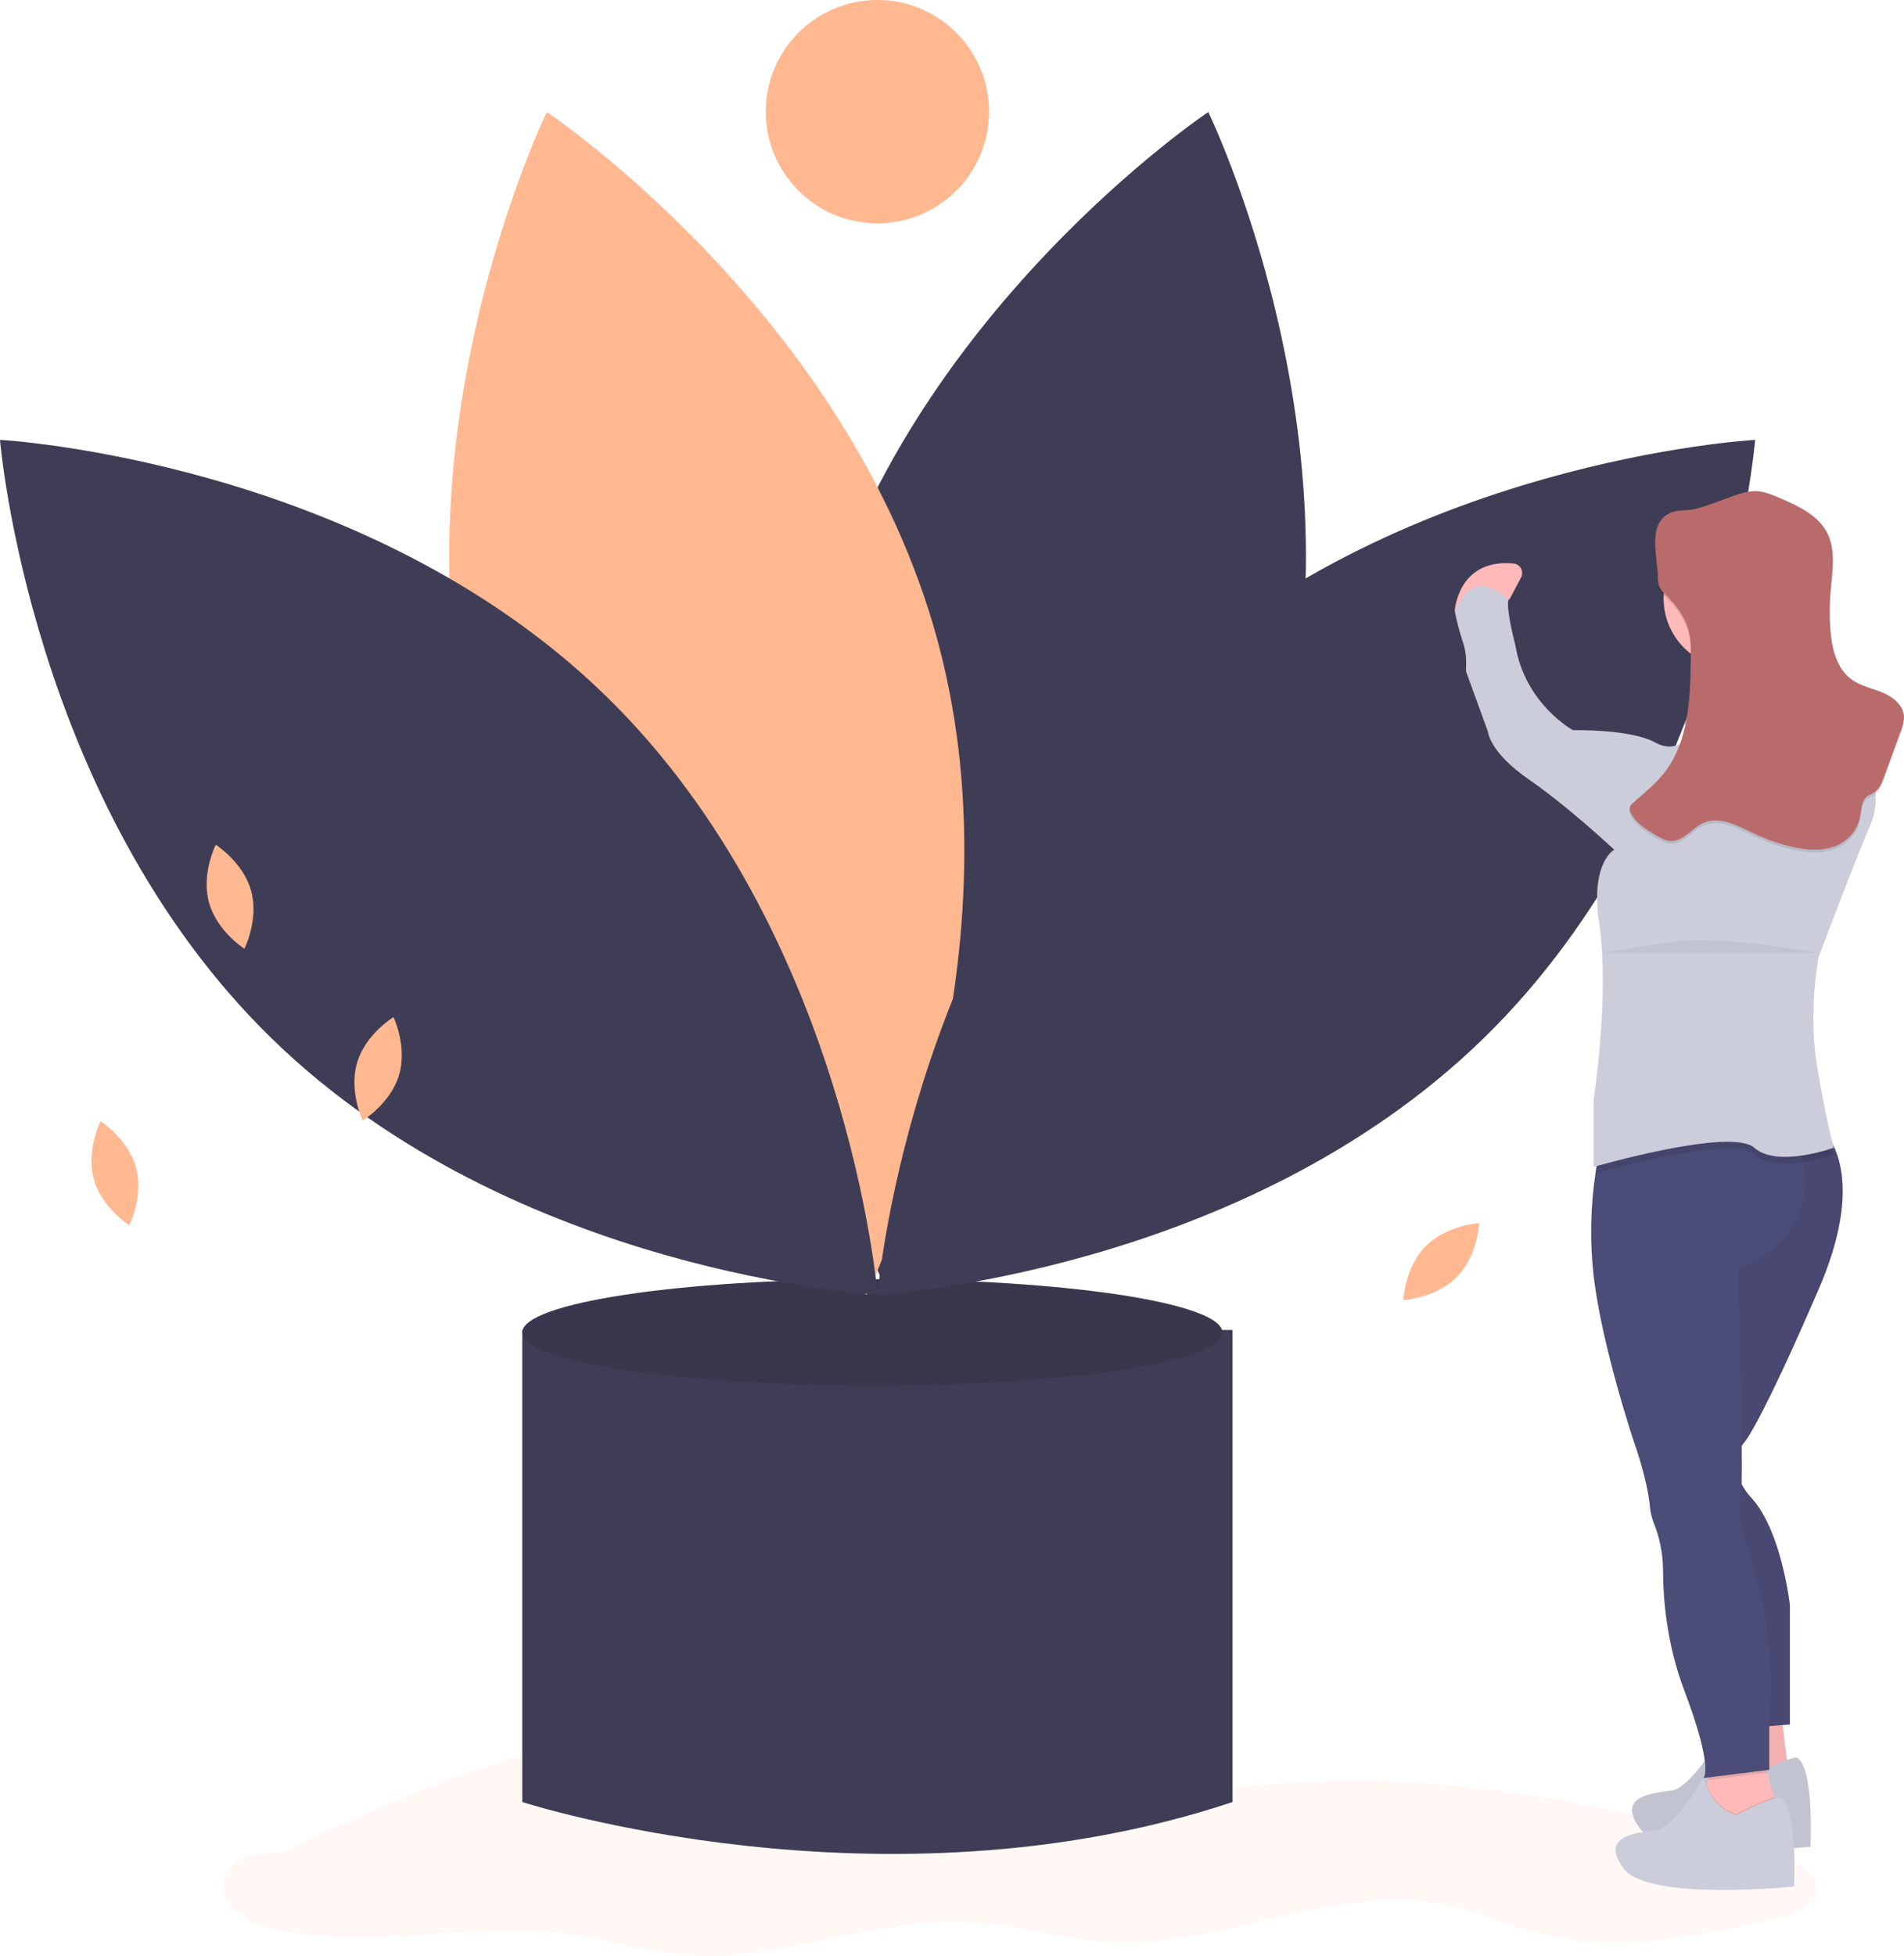 <svg width="299" height="307" viewBox="0 0 299 307" fill="none" xmlns="http://www.w3.org/2000/svg">
<g clip-path="url(#clip0)">
<path d="M244.865 84.649C244.865 84.649 239.261 87.882 240.985 92.409C240.985 92.409 246.805 94.133 249.177 98.445C251.548 102.756 269.87 118.276 269.87 118.276L283.235 111.594C283.235 111.594 278.586 105.387 263.881 101.054C263.881 101.054 255.212 91.762 252.194 90.038C249.177 88.313 244.865 84.649 244.865 84.649Z" fill="#CBCDDA"/>
<path opacity="0.05" d="M244.865 84.649C244.865 84.649 239.261 87.882 240.985 92.409C240.985 92.409 246.805 94.133 249.177 98.445C251.548 102.756 269.87 118.276 269.87 118.276L283.235 111.594C283.235 111.594 278.586 105.387 263.881 101.054C263.881 101.054 255.212 91.762 252.194 90.038C249.177 88.313 244.865 84.649 244.865 84.649Z" fill="black"/>
<path opacity="0.1" d="M51.097 290.995C48.22 291.707 45.209 290.877 42.245 290.841C39.281 290.806 35.823 292.052 35.097 294.926C34.121 298.786 38.633 301.696 42.497 302.657C57.492 306.39 73.366 301.545 88.692 303.521C95.15 304.354 101.431 306.391 107.924 306.877C122.788 307.989 137.31 300.92 152.193 301.717C159.65 302.116 166.897 304.484 174.355 304.864C192.198 305.773 209.801 295.298 227.268 299.052C232.2 300.112 236.831 302.272 241.719 303.524C254.074 306.687 267.082 303.867 279.52 301.046C281.99 300.486 284.967 299.396 285.271 296.881C285.607 294.107 282.422 292.367 279.771 291.481C250.791 281.789 219.763 276.654 189.535 281.134C182.656 282.153 175.797 283.668 168.844 283.568C153.453 283.347 139.311 275.319 124.202 272.382C95.573 266.818 66.949 279.799 40.667 292.443" fill="#FFB890"/>
<path d="M90.777 208.749H82.013V282.847C82.013 282.847 138.582 301.172 193.558 282.847V208.749H90.777Z" fill="#3F3D56"/>
<path d="M136.988 217.513C167.351 217.513 191.964 213.767 191.964 209.147C191.964 204.527 167.351 200.781 136.988 200.781C106.626 200.781 82.013 204.527 82.013 209.147C82.013 213.767 106.626 217.513 136.988 217.513Z" fill="#3F3D56"/>
<path opacity="0.1" d="M136.988 217.513C167.351 217.513 191.964 213.767 191.964 209.147C191.964 204.527 167.351 200.781 136.988 200.781C106.626 200.781 82.013 204.527 82.013 209.147C82.013 213.767 106.626 217.513 136.988 217.513Z" fill="black"/>
<path d="M200.894 120.219C187.026 171.485 139.523 203.236 139.523 203.236C139.523 203.236 114.505 151.867 128.374 100.6C142.242 49.334 189.745 17.583 189.745 17.583C189.745 17.583 214.763 68.952 200.894 120.219Z" fill="#3F3D56"/>
<path d="M74.729 120.219C88.597 171.485 136.1 203.236 136.1 203.236C136.1 203.236 161.118 151.867 147.249 100.6C133.381 49.334 85.878 17.583 85.878 17.583C85.878 17.583 60.86 68.952 74.729 120.219Z" fill="#FFB890"/>
<path d="M95.108 109.201C133.163 146.246 137.812 203.194 137.812 203.194C137.812 203.194 80.759 200.079 42.704 163.033C4.648 125.988 0 69.04 0 69.04C0 69.04 57.052 72.155 95.108 109.201Z" fill="#3F3D56"/>
<path d="M180.515 109.201C142.46 146.246 137.812 203.194 137.812 203.194C137.812 203.194 194.864 200.079 232.919 163.033C270.975 125.988 275.623 69.04 275.623 69.04C275.623 69.04 218.571 72.155 180.515 109.201Z" fill="#3F3D56"/>
<path d="M137.785 35.057C147.466 35.057 155.314 27.209 155.314 17.529C155.314 7.848 147.466 0 137.785 0C128.105 0 120.257 7.848 120.257 17.529C120.257 27.209 128.105 35.057 137.785 35.057Z" fill="#FFB890"/>
<path d="M32.82 141.662C34.063 146.172 38.381 148.916 38.381 148.916C38.381 148.916 40.684 144.347 39.441 139.837C38.198 135.327 33.88 132.584 33.88 132.584C33.88 132.584 31.577 137.152 32.82 141.662Z" fill="#FFB890"/>
<path d="M56.083 166.779C54.745 171.261 56.952 175.877 56.952 175.877C56.952 175.877 61.327 173.225 62.664 168.743C64.002 164.26 61.796 159.644 61.796 159.644C61.796 159.644 57.421 162.296 56.083 166.779Z" fill="#FFB890"/>
<path d="M223.88 195.615C220.597 198.947 220.381 204.059 220.381 204.059C220.381 204.059 225.489 203.768 228.772 200.436C232.056 197.103 232.272 191.992 232.272 191.992C232.272 191.992 227.164 192.283 223.88 195.615Z" fill="#FFB890"/>
<path d="M279.786 268.521C279.786 268.521 280.433 278.006 281.51 279.084C282.588 280.162 271.81 280.808 271.81 280.808L273.319 268.521H279.786Z" fill="#FFB9B9"/>
<path opacity="0.05" d="M279.786 268.521C279.786 268.521 280.433 278.006 281.51 279.084C282.588 280.162 271.81 280.808 271.81 280.808L273.319 268.521H279.786Z" fill="black"/>
<path d="M282.157 275.85C282.157 275.85 280.648 275.85 275.259 278.653C275.259 278.653 271.595 278.006 270.086 272.833C270.086 272.833 265.559 280.593 262.541 281.024C259.523 281.455 253.703 281.886 257.583 287.059C261.463 292.233 284.313 289.862 284.313 289.862C284.313 289.862 284.959 277.359 282.157 275.85Z" fill="#CBCDDA"/>
<path opacity="0.05" d="M282.157 275.85C282.157 275.85 280.648 275.85 275.259 278.653C275.259 278.653 271.595 278.006 270.086 272.833C270.086 272.833 265.559 280.593 262.541 281.024C259.523 281.455 253.703 281.886 257.583 287.059C261.463 292.233 284.313 289.862 284.313 289.862C284.313 289.862 284.959 277.359 282.157 275.85Z" fill="black"/>
<path d="M278.924 283.179L277.415 287.275L267.499 284.473L268.064 280.407L268.2 279.426L268.577 276.713C268.577 276.713 276.984 274.557 276.984 275.635C277.097 276.523 277.282 277.401 277.535 278.26C277.88 279.586 278.314 281.097 278.605 282.091C278.794 282.748 278.924 283.179 278.924 283.179Z" fill="#FFB9B9"/>
<path d="M273.513 226.961C272.834 228.11 272.065 230.266 273.494 232.96C273.917 233.74 274.438 234.462 275.044 235.11C279.786 240.283 281.079 251.923 281.079 251.923V270.677L277.846 270.925L272.672 271.324L264.912 239.421C264.912 239.421 260.386 216.14 262.541 212.045C264.697 207.949 266.637 182.297 266.637 182.297L268.426 180.444L272.672 176.046H284.959C285.942 176.751 286.758 177.664 287.35 178.719C289.413 182.134 291.265 189.234 285.606 202.344C276.768 222.823 274.181 226.056 274.181 226.056C273.925 226.332 273.701 226.635 273.513 226.961Z" fill="#4C4C78"/>
<path opacity="0.05" d="M273.513 226.961C272.834 228.11 272.065 230.266 273.494 232.96C273.917 233.74 274.438 234.462 275.044 235.11C279.786 240.283 281.079 251.923 281.079 251.923V270.677L277.846 270.925L272.672 271.324L264.912 239.421C264.912 239.421 260.386 216.14 262.541 212.045C264.697 207.949 266.637 182.297 266.637 182.297L268.426 180.444L272.672 176.046H284.959C285.942 176.751 286.758 177.664 287.35 178.719C289.413 182.134 291.265 189.234 285.606 202.344C276.768 222.823 274.181 226.056 274.181 226.056C273.925 226.332 273.701 226.635 273.513 226.961Z" fill="black"/>
<path opacity="0.1" d="M277.536 278.26L268.2 279.426L268.577 276.713C268.577 276.713 276.984 274.557 276.984 275.635C277.097 276.523 277.282 277.401 277.536 278.26Z" fill="black"/>
<path d="M272.888 199.327C272.888 199.327 273.425 216.296 273.513 226.961C273.533 229.374 273.531 231.464 273.494 232.96C273.506 233.752 273.448 234.544 273.319 235.325C272.673 237.265 273.966 241.576 273.966 241.576C279.355 255.803 277.846 268.306 277.846 268.306V277.79L267.499 279.084C267.499 279.084 269.224 277.79 264.481 265.288C261.757 258.105 261.166 251.067 261.158 246.377C261.132 243.809 260.619 241.27 259.644 238.895C259.346 238.094 259.16 237.255 259.092 236.403C258.661 232.092 256.721 226.703 256.721 226.703C256.721 226.703 251.548 211.398 250.254 200.189C249.657 194.853 249.757 189.463 250.554 184.153C250.745 182.804 251.005 181.465 251.332 180.142C251.332 180.142 272.405 166.881 280.362 176.046C281.127 176.943 281.735 177.963 282.157 179.064C282.595 180.151 282.935 181.275 283.175 182.422C285.652 194.586 272.888 199.327 272.888 199.327Z" fill="#4C4C78"/>
<path d="M272.241 104.911C278.313 104.911 283.235 99.99 283.235 93.918C283.235 87.846 278.313 82.924 272.241 82.924C266.17 82.924 261.248 87.846 261.248 93.918C261.248 99.99 266.17 104.911 272.241 104.911Z" fill="#FFB9B9"/>
<path d="M266.206 100.816C266.206 100.816 270.733 113.534 266.206 120.216C261.679 126.899 280.648 124.743 280.648 124.743L287.977 115.905C287.977 115.905 279.355 115.905 278.924 100.816C278.493 85.727 266.206 100.816 266.206 100.816Z" fill="#FFB9B9"/>
<path opacity="0.1" d="M287.977 181.22C286.415 181.76 284.808 182.163 283.175 182.422C280.491 182.836 277.324 182.851 275.475 181.22C274.378 180.252 271.674 180.133 268.426 180.444C261.584 181.099 252.324 183.651 250.554 184.153C250.745 182.804 251.005 181.465 251.332 180.142C251.332 180.142 272.405 166.881 280.362 176.046H284.959C285.942 176.751 286.758 177.664 287.35 178.719C287.747 180.435 287.977 181.22 287.977 181.22Z" fill="black"/>
<path opacity="0.1" d="M278.924 283.179L277.415 287.275L267.499 284.473L268.064 280.407C269.767 284.175 272.672 284.688 272.672 284.688C275.807 283.059 277.628 282.377 278.605 282.091C278.794 282.748 278.924 283.179 278.924 283.179Z" fill="black"/>
<path d="M279.571 282.102C279.571 282.102 278.062 282.102 272.673 284.904C272.673 284.904 269.008 284.257 267.499 279.084C267.499 279.084 262.972 286.844 259.955 287.275C256.937 287.706 251.117 288.137 254.997 293.311C258.877 298.484 281.726 296.113 281.726 296.113C281.726 296.113 282.373 283.61 279.571 282.102Z" fill="#CBCDDA"/>
<path d="M228.43 96.023C228.43 96.023 228.851 87.628 237.674 88.45C237.921 88.473 238.158 88.557 238.365 88.694C238.572 88.831 238.742 89.017 238.859 89.236C238.977 89.454 239.039 89.698 239.04 89.946C239.041 90.194 238.98 90.439 238.864 90.658L237.055 94.063L228.43 96.023Z" fill="#FFB9B9"/>
<path d="M279.355 118.492C279.355 118.492 268.793 116.767 265.99 114.612C265.99 114.612 263.835 118.707 259.955 116.552C256.075 114.396 247.021 114.612 247.021 114.612C247.021 114.612 239.476 110.516 237.968 101.247C237.968 101.247 236.459 95.642 236.89 94.133C236.89 94.133 231.285 88.313 228.483 96.073C229.561 101.462 230.423 101.031 230.207 105.343L233.656 114.827C233.656 114.827 233.872 118.061 240.123 122.372C246.374 126.683 253.488 133.365 253.488 133.365C253.488 133.365 249.716 135.413 251.117 144.79C252.829 156.251 250.254 172.597 250.254 172.597V183.16C250.254 183.16 271.81 176.908 275.475 180.142C279.139 183.375 287.977 180.142 287.977 180.142C287.977 180.142 286.9 176.477 285.391 167.639C283.882 158.801 285.606 150.179 285.606 150.179C285.606 150.179 291.211 135.305 293.798 129.27C296.384 123.234 291.857 115.043 287.331 112.025C282.804 109.007 281.118 110.819 281.118 110.819C281.118 110.819 289.055 116.552 279.355 118.492Z" fill="#CBCDDA"/>
<path opacity="0.1" d="M260.352 91.229C260.348 91.678 260.424 92.124 260.575 92.546C260.827 93.027 261.17 93.454 261.586 93.802C263.2 95.38 264.617 97.255 265.185 99.439C265.569 100.918 265.549 102.468 265.525 103.996C265.432 110.185 265.172 116.866 261.349 121.734C259.944 123.523 258.138 124.946 256.441 126.46C256.204 126.634 256.024 126.875 255.925 127.151C255.878 127.445 255.935 127.747 256.085 128.004C256.873 129.643 258.534 130.648 260.107 131.559C260.826 131.976 261.583 132.405 262.413 132.431C264.373 132.495 265.669 130.425 267.452 129.61C270.049 128.424 272.963 130.075 275.541 131.302C277.407 132.19 279.365 132.873 281.38 133.338C284.139 133.975 287.258 134.131 289.581 132.512C290.924 131.566 291.841 130.13 292.136 128.514C292.322 127.461 292.293 126.238 293.091 125.525C293.501 125.158 294.062 125.005 294.507 124.679C295.196 124.174 295.524 123.324 295.818 122.522L298.473 115.261C298.816 114.494 298.992 113.663 298.992 112.823C298.864 111.075 297.252 109.806 295.633 109.134C294.015 108.462 292.224 108.13 290.801 107.108C288.394 105.378 287.651 102.148 287.435 99.192C287.286 97.162 287.301 95.123 287.478 93.095C287.741 90.088 288.329 86.886 286.991 84.18C285.562 81.29 282.357 79.814 279.389 78.555C278.249 78.071 277.079 77.581 275.842 77.526C274.533 77.468 273.259 77.903 272.021 78.332C270.054 79.014 268.058 79.897 266.028 80.36C264.887 80.62 263.637 80.425 262.537 80.838C258.495 82.354 260.352 87.975 260.352 91.229Z" fill="black"/>
<path d="M260.352 90.798C260.348 91.247 260.424 91.693 260.575 92.115C260.827 92.596 261.17 93.023 261.586 93.371C263.2 94.949 264.617 96.823 265.185 99.008C265.569 100.487 265.549 102.037 265.525 103.565C265.432 109.754 265.172 116.434 261.349 121.303C259.944 123.092 258.138 124.515 256.441 126.029C256.204 126.203 256.024 126.444 255.925 126.72C255.878 127.014 255.935 127.316 256.085 127.573C256.873 129.212 258.534 130.216 260.107 131.128C260.826 131.545 261.583 131.973 262.413 132C264.373 132.064 265.669 129.993 267.452 129.179C270.049 127.993 272.963 129.644 275.541 130.871C277.407 131.759 279.365 132.442 281.38 132.907C284.139 133.543 287.258 133.7 289.581 132.081C290.924 131.135 291.841 129.699 292.136 128.083C292.322 127.03 292.293 125.807 293.091 125.094C293.501 124.726 294.062 124.574 294.507 124.248C295.196 123.743 295.524 122.893 295.818 122.09L298.473 114.83C298.816 114.063 298.992 113.232 298.992 112.392C298.864 110.644 297.252 109.375 295.633 108.703C294.015 108.03 292.224 107.699 290.801 106.676C288.394 104.947 287.651 101.717 287.435 98.761C287.286 96.731 287.301 94.692 287.478 92.664C287.741 89.657 288.329 86.455 286.991 83.749C285.562 80.858 282.357 79.383 279.389 78.124C278.249 77.64 277.079 77.149 275.842 77.095C274.533 77.037 273.259 77.472 272.021 77.901C270.054 78.583 268.058 79.466 266.028 79.929C264.887 80.189 263.637 79.994 262.537 80.407C258.495 81.923 260.352 87.544 260.352 90.798Z" fill="#B96B6B"/>
<path opacity="0.05" d="M251.66 149.626C251.66 149.626 253.38 149.209 262.002 147.916C270.625 146.622 285.714 149.64 285.714 149.64" fill="black"/>
<path d="M14.733 185.071C15.976 189.581 20.294 192.325 20.294 192.325C20.294 192.325 22.596 187.756 21.354 183.246C20.111 178.736 15.793 175.993 15.793 175.993C15.793 175.993 13.49 180.561 14.733 185.071Z" fill="#FFB890"/>
</g>
<defs>
<clipPath id="clip0">
<rect width="299" height="306.996" fill="white"/>
</clipPath>
</defs>
</svg>
